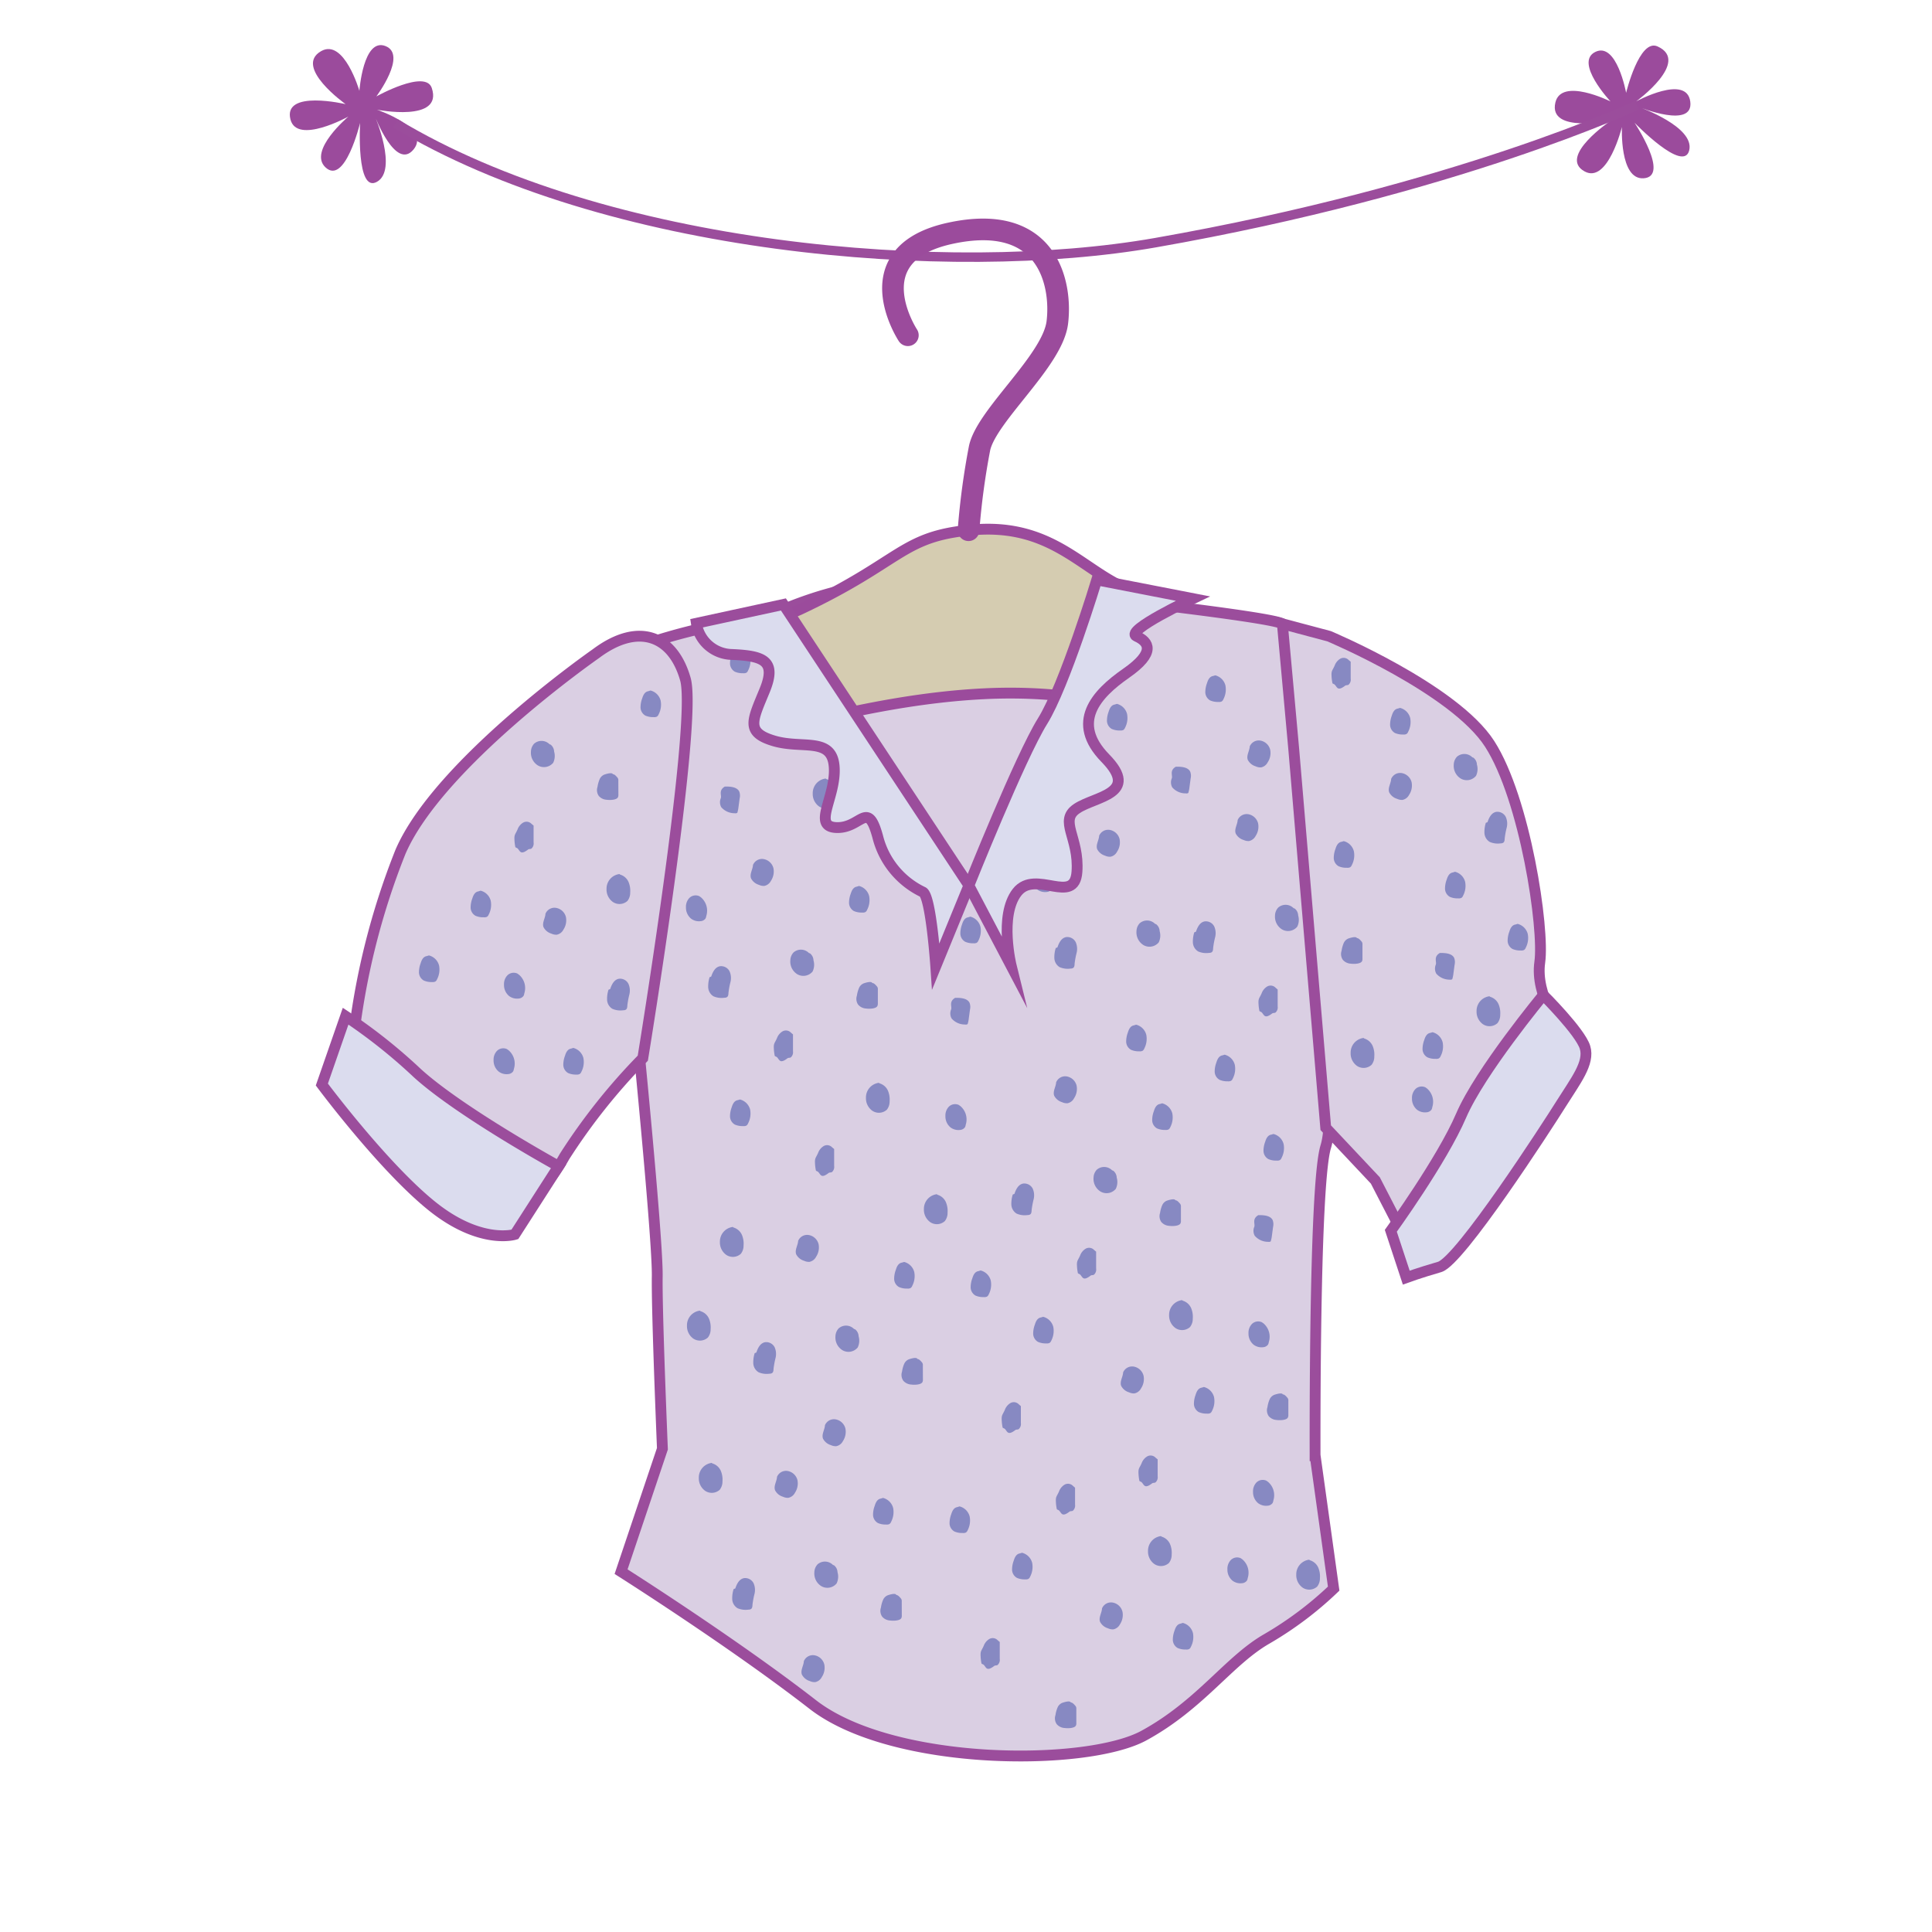 <svg id="word" xmlns="http://www.w3.org/2000/svg" viewBox="0 0 160 160"><defs><style>.cls-1{fill:#9b4b9c;}.cls-2,.cls-5{fill:none;}.cls-2,.cls-3,.cls-6{stroke:#9b4d9c;}.cls-2,.cls-3,.cls-4,.cls-5,.cls-6{stroke-miterlimit:10;}.cls-2{stroke-width:0.782px;}.cls-3{fill:#dacfe3;}.cls-3,.cls-4,.cls-6{stroke-width:0.897px;}.cls-4{fill:#d5ccb1;}.cls-4,.cls-5{stroke:#9b4b9c;}.cls-5{stroke-linecap:round;stroke-width:1.793px;}.cls-6{fill:#dbdcee;}.cls-7{fill:#8789c2;}</style></defs><path class="cls-1" d="M133.374,8.4s-3.029-3.233-1.257-4.1,2.551,3.386,2.551,3.386,1.093-4.523,2.6-3.843c2.776,1.248-1.762,4.55-1.762,4.55s4.175-2.272,4.475.021-4.2.467-4.2.467,4.573,1.619,4.114,3.564-4.53-2.28-4.53-2.28,2.976,4.458.746,4.6c-2,.129-1.79-4.25-1.79-4.25s-1.165,4.732-3.088,3.683c-2.255-1.231,2.175-4.211,2.175-4.211s-5.2,1.095-4.6-1.49C129.3,6.367,133.374,8.4,133.374,8.4Z"/><path class="cls-1" d="M29.763,7.521S30.08,3.1,31.921,3.814s-.753,4.171-.753,4.171,4.062-2.268,4.589-.7c.968,2.885-4.537,1.8-4.537,1.8s4.5,1.523,3.023,3.3-3.2-2.771-3.2-2.771,1.916,4.457.178,5.441-1.4-4.875-1.4-4.875-1.253,5.212-2.873,3.673c-1.451-1.379,1.905-4.2,1.905-4.2s-4.265,2.358-4.8.233c-.628-2.491,4.568-1.261,4.568-1.261s-4.332-3.073-2.029-4.389C28.492,3.149,29.763,7.521,29.763,7.521Z"/><path class="cls-2" d="M32.759,10.218C50.136,20.7,78.6,23.1,95.673,20.1c24.979-4.382,39.888-11.383,39.888-11.383"/><path class="cls-3" d="M64.269,50.74a31.346,31.346,0,0,1,11.279-2.692c6.23-.234,15.992,1.346,15.992,1.346L88.229,63.557l-7.99,18.8Z"/><path class="cls-4" d="M46.53,57.815a169.4,169.4,0,0,0,19.757-7.361c8.495-4,8.311-6.038,14.227-6.57s8.547,2.61,11.778,4.376,21.782,11.115,23.732,12.7,5.6,5.961,4.857,7.79-10.453-1.7-13.89-3.745-11.4-8.23-25.437-7.554S54,64.489,47.081,63.936,39.908,59.972,46.53,57.815Z"/><path class="cls-5" d="M75.185,27.763s-4.426-6.711,3.492-8.44c8.14-1.778,9.28,4.219,8.885,7.389s-5.83,7.659-6.435,10.384a60.611,60.611,0,0,0-.917,6.815"/><path class="cls-3" d="M108.915,120.556h-.006c-.011-5.752.032-22.778.88-25.576,1.024-3.376-1.221-10.526,0-14.1S107,52.186,106.2,51.66s-13.672-1.973-13.672-1.973-3.894,5.175-4.956,8.947-7.33,14.7-7.33,14.7L65.274,51.886C61.657,50.1,51.19,54.134,51.19,54.134l1.427,29.789s1.864,18.6,1.813,21.781c-.04,2.466.282,10.7.428,14.275l-3.423,10.179s9.241,5.85,15.872,11,22.718,5.149,27.429,2.574,7.015-6.2,10.192-8.017a29.208,29.208,0,0,0,5.521-4.152Z"/><path class="cls-3" d="M110.065,52.688s10.378,4.359,13.308,8.927,4.54,15.292,4.145,18.072,1.777,5.561,1.777,5.561-3.553-1.39-5.132,4.568-7.7,12.909-7.7,12.909L113.9,97.76l-4.109-4.369L107.14,62.012,106.2,51.66Z"/><path class="cls-3" d="M49.349,54.134S36.32,63.2,33.162,70.552A60.385,60.385,0,0,0,29.214,86.44a39.574,39.574,0,0,1,4.146,3.773,69.538,69.538,0,0,0,6.8,5.958A33.747,33.747,0,0,1,43.3,99.15s1.448.2,3.453-3.376a50.256,50.256,0,0,1,6.481-8.138s4.551-27.777,3.529-31.383S52.88,51.481,49.349,54.134Z"/><path class="cls-6" d="M28.622,84.156a44.63,44.63,0,0,1,5.922,4.7C38.1,92.1,46.262,96.585,46.262,96.585l-3.625,5.644s-2.862.893-6.909-2.383-9.074-10.03-9.074-10.03Z"/><path class="cls-6" d="M115.181,101.931S119.425,96.072,121,92.4s6.813-9.993,6.813-9.993,3.057,3.042,3.452,4.333-.79,2.78-1.974,4.667-8.389,13.03-10.067,13.516-2.764.883-2.764.883Z"/><path class="cls-7" d="M72.236,81.409c-.057-.17-.5-.042-.7.026a.715.715,0,0,0-.4.395,2.5,2.5,0,0,0-.17.619.846.846,0,0,0,.1.75.927.927,0,0,0,.649.322c.286.039.822.023.941-.2A.466.466,0,0,0,72.7,83.1l0-1.151a.352.352,0,0,0-.072-.256c-.094-.1-.234-.286-.384-.281"/><path class="cls-7" d="M66.989,78.923a.927.927,0,0,0-1.275-.043,1,1,0,0,0-.262.658,1.23,1.23,0,0,0,.573,1.141.993.993,0,0,0,1.27-.221,1.3,1.3,0,0,0,.075-.93.766.766,0,0,0-.289-.574"/><path class="cls-7" d="M65.5,85.518a.568.568,0,0,0-.7-.1,1.1,1.1,0,0,0-.456.559c-.178.41-.285.415-.258.854a3.618,3.618,0,0,0,.076.612c.039.051.119.058.17.1.217.179.221.612.883.1.075-.057.2-.024.278-.077a.565.565,0,0,0,.179-.5l0-1.4"/><path class="cls-7" d="M72.785,89.674a1.22,1.22,0,0,0-1.07,1.238,1.264,1.264,0,0,0,.522,1.073.98.98,0,0,0,1.209-.084,1.086,1.086,0,0,0,.228-.7,1.862,1.862,0,0,0-.142-.882,1.1,1.1,0,0,0-.689-.6"/><path class="cls-7" d="M70.956,73.43c-.3.045-.428.343-.506.595a2.133,2.133,0,0,0-.137.764.8.8,0,0,0,.4.66,1.591,1.591,0,0,0,.684.125.507.507,0,0,0,.267-.038.377.377,0,0,0,.145-.183,1.738,1.738,0,0,0,.17-1.144,1.158,1.158,0,0,0-.841-.839"/><path class="cls-7" d="M58.766,80.926a2.538,2.538,0,0,0-.116.853.924.924,0,0,0,.438.731,1.676,1.676,0,0,0,.893.12.463.463,0,0,0,.214-.046c.123-.074.127-.232.134-.365a6.825,6.825,0,0,1,.165-.89,1.389,1.389,0,0,0-.074-.887.781.781,0,0,0-.8-.421c-.407.075-.6.494-.722.855"/><path class="cls-7" d="M62.362,71.6c-.009.388-.3.772-.165,1.141a1.077,1.077,0,0,0,.653.537.924.924,0,0,0,.447.089.794.794,0,0,0,.549-.42,1.4,1.4,0,0,0,.207-1.044,1.018,1.018,0,0,0-.771-.749.808.808,0,0,0-.929.492"/><path class="cls-7" d="M79.093,82.64c-.531.323-.237.72-.326.962a.86.86,0,0,0,.039.743,1.451,1.451,0,0,0,1.123.5.263.263,0,0,0,.206-.036,2.52,2.52,0,0,0,.1-.49l.095-.708a.964.964,0,0,0-.037-.566c-.187-.378-.746-.42-1.2-.407"/><path class="cls-7" d="M79.4,91.506a.74.74,0,0,0-.824.149,1.052,1.052,0,0,0-.281.766,1.187,1.187,0,0,0,.416.942,1.083,1.083,0,0,0,.786.214.548.548,0,0,0,.411-.214.581.581,0,0,0,.068-.211,1.451,1.451,0,0,0-.443-1.552"/><path class="cls-7" d="M80.174,75.969c-.3.045-.428.343-.506.6a2.129,2.129,0,0,0-.137.764.8.8,0,0,0,.4.659,1.577,1.577,0,0,0,.684.126.517.517,0,0,0,.267-.038.38.38,0,0,0,.145-.184,1.735,1.735,0,0,0,.17-1.143,1.157,1.157,0,0,0-.841-.84"/><path class="cls-7" d="M61.1,91.109c-.3.045-.429.344-.507.6a2.155,2.155,0,0,0-.137.764.8.8,0,0,0,.4.659,1.574,1.574,0,0,0,.684.126.519.519,0,0,0,.267-.038.374.374,0,0,0,.144-.183,1.744,1.744,0,0,0,.171-1.144,1.159,1.159,0,0,0-.842-.839"/><path class="cls-7" d="M97.343,99.406c-.057-.17-.5-.042-.7.026a.712.712,0,0,0-.4.395,2.468,2.468,0,0,0-.171.619.845.845,0,0,0,.1.751.93.93,0,0,0,.648.321c.286.039.823.023.941-.2a.453.453,0,0,0,.038-.227l0-1.151a.349.349,0,0,0-.072-.256c-.093-.1-.234-.286-.383-.282"/><path class="cls-7" d="M92.1,96.92a.927.927,0,0,0-1.275-.043,1,1,0,0,0-.262.658,1.233,1.233,0,0,0,.574,1.141.991.991,0,0,0,1.269-.221,1.3,1.3,0,0,0,.076-.929.768.768,0,0,0-.29-.575"/><path class="cls-7" d="M90.606,103.515a.567.567,0,0,0-.7-.1,1.092,1.092,0,0,0-.456.56c-.179.409-.286.414-.259.854a3.618,3.618,0,0,0,.076.612c.04.05.12.057.17.1.217.179.221.612.883.1.075-.058.2-.025.278-.077a.567.567,0,0,0,.179-.506v-1.4"/><path class="cls-7" d="M97.891,107.671a1.22,1.22,0,0,0-1.07,1.238,1.265,1.265,0,0,0,.522,1.073.982.982,0,0,0,1.21-.083,1.094,1.094,0,0,0,.227-.7,1.846,1.846,0,0,0-.142-.881,1.1,1.1,0,0,0-.689-.6"/><path class="cls-7" d="M96.063,91.427c-.3.045-.429.343-.507.6a2.128,2.128,0,0,0-.137.763.8.8,0,0,0,.4.66,1.6,1.6,0,0,0,.685.126.511.511,0,0,0,.267-.039.366.366,0,0,0,.144-.183,1.742,1.742,0,0,0,.171-1.143,1.159,1.159,0,0,0-.842-.84"/><path class="cls-7" d="M83.873,98.923a2.539,2.539,0,0,0-.117.853.924.924,0,0,0,.438.731,1.669,1.669,0,0,0,.894.12.453.453,0,0,0,.214-.046c.122-.073.126-.231.133-.365a7,7,0,0,1,.165-.89,1.375,1.375,0,0,0-.074-.887.782.782,0,0,0-.794-.421c-.407.075-.6.494-.722.855"/><path class="cls-7" d="M87.468,89.6c-.009.388-.3.772-.165,1.141a1.077,1.077,0,0,0,.653.537.929.929,0,0,0,.447.089.794.794,0,0,0,.549-.42,1.4,1.4,0,0,0,.207-1.044,1.019,1.019,0,0,0-.771-.749.807.807,0,0,0-.928.492"/><path class="cls-7" d="M104.2,100.637c-.531.323-.238.721-.326.963a.858.858,0,0,0,.038.742,1.457,1.457,0,0,0,1.124.5.265.265,0,0,0,.2-.037,2.51,2.51,0,0,0,.1-.489l.095-.709a.972.972,0,0,0-.036-.566c-.187-.378-.747-.42-1.2-.407"/><path class="cls-7" d="M104.5,109.5a.74.74,0,0,0-.824.149,1.053,1.053,0,0,0-.281.767,1.185,1.185,0,0,0,.416.941,1.084,1.084,0,0,0,.787.214.554.554,0,0,0,.411-.213.614.614,0,0,0,.068-.211,1.455,1.455,0,0,0-.443-1.553"/><path class="cls-7" d="M105.281,93.966c-.3.045-.429.343-.507.6a2.129,2.129,0,0,0-.137.764.8.8,0,0,0,.4.659,1.581,1.581,0,0,0,.685.126.519.519,0,0,0,.267-.038.374.374,0,0,0,.144-.183,1.744,1.744,0,0,0,.171-1.144,1.159,1.159,0,0,0-.842-.839"/><path class="cls-7" d="M86.206,109.107c-.3.045-.429.343-.506.6a2.124,2.124,0,0,0-.137.763.8.8,0,0,0,.4.66,1.6,1.6,0,0,0,.684.126.518.518,0,0,0,.267-.039.377.377,0,0,0,.145-.183,1.744,1.744,0,0,0,.17-1.144,1.158,1.158,0,0,0-.841-.839"/><path class="cls-7" d="M112.375,77.694c-.057-.17-.5-.042-.7.026a.718.718,0,0,0-.4.395,2.5,2.5,0,0,0-.17.62.846.846,0,0,0,.1.75.928.928,0,0,0,.649.321c.286.04.822.023.941-.2a.453.453,0,0,0,.038-.227l0-1.151a.349.349,0,0,0-.072-.256c-.093-.1-.234-.286-.384-.282"/><path class="cls-7" d="M107.128,75.209a.927.927,0,0,0-1.275-.044,1,1,0,0,0-.262.658,1.235,1.235,0,0,0,.573,1.142.993.993,0,0,0,1.27-.222,1.294,1.294,0,0,0,.075-.929.76.76,0,0,0-.289-.574"/><path class="cls-7" d="M105.639,81.8a.568.568,0,0,0-.7-.1,1.1,1.1,0,0,0-.455.56c-.179.409-.286.414-.259.854a3.618,3.618,0,0,0,.076.612c.039.051.119.057.17.1.217.179.221.613.883.105.075-.058.2-.025.278-.077a.567.567,0,0,0,.179-.506l0-1.4"/><path class="cls-7" d="M112.924,85.959a1.221,1.221,0,0,0-1.07,1.239,1.268,1.268,0,0,0,.522,1.073.981.981,0,0,0,1.209-.084,1.089,1.089,0,0,0,.228-.7,1.858,1.858,0,0,0-.142-.881,1.109,1.109,0,0,0-.689-.6"/><path class="cls-7" d="M111.1,69.715c-.3.045-.429.343-.507.6a2.128,2.128,0,0,0-.137.763.8.8,0,0,0,.4.66,1.579,1.579,0,0,0,.684.126.517.517,0,0,0,.267-.038.38.38,0,0,0,.145-.184,1.735,1.735,0,0,0,.17-1.143,1.157,1.157,0,0,0-.841-.84"/><path class="cls-7" d="M98.905,77.211a2.567,2.567,0,0,0-.116.853.924.924,0,0,0,.438.731,1.666,1.666,0,0,0,.893.12.454.454,0,0,0,.215-.045c.122-.074.126-.232.133-.366a6.856,6.856,0,0,1,.165-.89,1.378,1.378,0,0,0-.074-.886.781.781,0,0,0-.794-.422c-.407.076-.6.494-.723.855"/><path class="cls-7" d="M102.5,67.884c-.009.389-.3.772-.165,1.141a1.074,1.074,0,0,0,.653.537.939.939,0,0,0,.447.09.8.8,0,0,0,.549-.42,1.4,1.4,0,0,0,.207-1.044,1.021,1.021,0,0,0-.771-.75.81.81,0,0,0-.929.492"/><path class="cls-7" d="M119.233,78.926c-.532.322-.238.72-.327.962a.858.858,0,0,0,.039.742,1.455,1.455,0,0,0,1.124.5.265.265,0,0,0,.2-.036,2.535,2.535,0,0,0,.1-.49l.095-.709a.964.964,0,0,0-.037-.566c-.186-.377-.746-.42-1.2-.406"/><path class="cls-7" d="M118.039,90.045a.738.738,0,0,0-.824.149,1.051,1.051,0,0,0-.281.766,1.187,1.187,0,0,0,.416.942,1.091,1.091,0,0,0,.786.214.555.555,0,0,0,.411-.214.581.581,0,0,0,.068-.211,1.452,1.452,0,0,0-.443-1.552"/><path class="cls-7" d="M120.314,72.255c-.3.045-.429.343-.507.595a2.133,2.133,0,0,0-.137.764.8.8,0,0,0,.4.66,1.594,1.594,0,0,0,.684.125.512.512,0,0,0,.268-.038.375.375,0,0,0,.144-.183,1.744,1.744,0,0,0,.171-1.144,1.159,1.159,0,0,0-.842-.839"/><path class="cls-7" d="M101.239,87.4c-.3.045-.429.343-.507.6a2.15,2.15,0,0,0-.137.763.8.8,0,0,0,.4.66,1.574,1.574,0,0,0,.684.126.508.508,0,0,0,.267-.039.373.373,0,0,0,.145-.183,1.741,1.741,0,0,0,.17-1.143,1.159,1.159,0,0,0-.842-.84"/><path class="cls-7" d="M75.973,112.544c-.057-.17-.5-.042-.7.026a.715.715,0,0,0-.4.4,2.465,2.465,0,0,0-.17.619.848.848,0,0,0,.1.751.93.93,0,0,0,.649.321c.286.04.822.023.941-.2a.464.464,0,0,0,.038-.227l-.005-1.151a.344.344,0,0,0-.071-.256c-.094-.1-.235-.286-.384-.282"/><path class="cls-7" d="M70.726,110.059a.926.926,0,0,0-1.275-.044,1.007,1.007,0,0,0-.263.658,1.236,1.236,0,0,0,.574,1.142.993.993,0,0,0,1.27-.222,1.294,1.294,0,0,0,.075-.929.763.763,0,0,0-.289-.574"/><path class="cls-7" d="M74.693,104.565c-.3.045-.429.343-.506.6a2.128,2.128,0,0,0-.137.763.793.793,0,0,0,.4.66,1.574,1.574,0,0,0,.684.126.508.508,0,0,0,.267-.039.373.373,0,0,0,.145-.183,1.741,1.741,0,0,0,.17-1.143,1.159,1.159,0,0,0-.841-.84"/><path class="cls-7" d="M62.5,112.061a2.538,2.538,0,0,0-.116.853.922.922,0,0,0,.438.731,1.665,1.665,0,0,0,.893.12.441.441,0,0,0,.214-.046c.123-.073.127-.231.134-.365a6.993,6.993,0,0,1,.164-.89,1.378,1.378,0,0,0-.073-.886.782.782,0,0,0-.795-.422c-.407.076-.6.494-.722.855"/><path class="cls-7" d="M66.1,102.734c-.008.388-.3.772-.164,1.141a1.077,1.077,0,0,0,.653.537.935.935,0,0,0,.446.09.8.8,0,0,0,.55-.421,1.4,1.4,0,0,0,.207-1.044,1.021,1.021,0,0,0-.771-.749.809.809,0,0,0-.929.492"/><path class="cls-7" d="M81.029,105.27c-.3.045-.429.343-.507.6a2.129,2.129,0,0,0-.137.764.8.8,0,0,0,.4.659,1.579,1.579,0,0,0,.684.126.523.523,0,0,0,.268-.038.384.384,0,0,0,.144-.184,1.742,1.742,0,0,0,.171-1.143,1.162,1.162,0,0,0-.842-.84"/><path class="cls-7" d="M60.69,101.61a1.22,1.22,0,0,0-1.07,1.238,1.264,1.264,0,0,0,.522,1.073.982.982,0,0,0,1.209-.084,1.089,1.089,0,0,0,.228-.7,1.858,1.858,0,0,0-.142-.881,1.108,1.108,0,0,0-.69-.6"/><path class="cls-7" d="M93.014,113.629c-.008.388-.3.772-.164,1.141a1.072,1.072,0,0,0,.653.537.923.923,0,0,0,.446.089.792.792,0,0,0,.549-.42,1.4,1.4,0,0,0,.207-1.044,1.018,1.018,0,0,0-.771-.749.806.806,0,0,0-.928.492"/><path class="cls-7" d="M68.909,95.015a.569.569,0,0,0-.7-.1,1.106,1.106,0,0,0-.456.56c-.178.409-.285.414-.258.854a3.618,3.618,0,0,0,.076.612c.039.051.119.057.17.1.217.179.221.613.883.1.075-.058.2-.025.278-.077a.566.566,0,0,0,.179-.506l0-1.4"/><path class="cls-7" d="M77.583,98.9a1.219,1.219,0,0,0-1.069,1.238,1.266,1.266,0,0,0,.522,1.074.982.982,0,0,0,1.209-.084,1.089,1.089,0,0,0,.228-.7,1.859,1.859,0,0,0-.143-.881,1.1,1.1,0,0,0-.689-.6"/><path class="cls-7" d="M50.755,64.12c-.057-.17-.5-.042-.7.026a.715.715,0,0,0-.4.395,2.5,2.5,0,0,0-.171.619.849.849,0,0,0,.1.75.927.927,0,0,0,.648.322c.286.039.823.023.941-.2a.456.456,0,0,0,.039-.228l-.005-1.151a.351.351,0,0,0-.071-.256c-.094-.1-.235-.286-.384-.281"/><path class="cls-7" d="M45.508,61.634a.928.928,0,0,0-1.276-.043,1,1,0,0,0-.262.658,1.233,1.233,0,0,0,.574,1.141.993.993,0,0,0,1.27-.221,1.3,1.3,0,0,0,.075-.93.764.764,0,0,0-.29-.574"/><path class="cls-7" d="M44.019,68.229a.569.569,0,0,0-.7-.1,1.1,1.1,0,0,0-.456.559c-.179.41-.285.415-.258.854a3.519,3.519,0,0,0,.075.612c.04.051.12.058.17.1.217.179.221.612.884.1.075-.058.2-.025.278-.078a.562.562,0,0,0,.178-.505v-1.4"/><path class="cls-7" d="M51.3,72.385a1.218,1.218,0,0,0-1.069,1.238,1.262,1.262,0,0,0,.522,1.073.979.979,0,0,0,1.209-.084,1.092,1.092,0,0,0,.228-.7,1.863,1.863,0,0,0-.143-.882,1.1,1.1,0,0,0-.689-.6"/><path class="cls-7" d="M53.69,57.244c-.3.045-.429.343-.507.595a2.133,2.133,0,0,0-.137.764.8.8,0,0,0,.4.66,1.609,1.609,0,0,0,.684.126.518.518,0,0,0,.267-.039.377.377,0,0,0,.145-.183,1.738,1.738,0,0,0,.17-1.144,1.156,1.156,0,0,0-.841-.839"/><path class="cls-7" d="M50.393,81.962a2.547,2.547,0,0,0-.116.854.918.918,0,0,0,.437.73,1.669,1.669,0,0,0,.894.121.466.466,0,0,0,.214-.046c.122-.074.127-.232.133-.365a7,7,0,0,1,.165-.89,1.375,1.375,0,0,0-.074-.887.779.779,0,0,0-.794-.421c-.407.075-.6.494-.722.855"/><path class="cls-7" d="M45.176,75.641c-.008.388-.3.772-.164,1.141a1.072,1.072,0,0,0,.653.537.923.923,0,0,0,.446.089.792.792,0,0,0,.549-.42,1.4,1.4,0,0,0,.207-1.044,1.018,1.018,0,0,0-.771-.749.806.806,0,0,0-.928.492"/><path class="cls-7" d="M60.019,65.144c-.531.322-.238.72-.326.962a.857.857,0,0,0,.038.742,1.457,1.457,0,0,0,1.124.5.267.267,0,0,0,.206-.036,2.611,2.611,0,0,0,.1-.49l.095-.709a.968.968,0,0,0-.036-.565c-.187-.378-.747-.421-1.2-.407"/><path class="cls-7" d="M57.913,74.217a.74.74,0,0,0-.824.149,1.056,1.056,0,0,0-.281.766,1.188,1.188,0,0,0,.417.942,1.082,1.082,0,0,0,.786.214.552.552,0,0,0,.411-.214.581.581,0,0,0,.068-.211,1.454,1.454,0,0,0-.443-1.552"/><path class="cls-7" d="M61.1,53.609c-.3.045-.429.343-.507.595a2.155,2.155,0,0,0-.137.764.8.8,0,0,0,.4.66,1.588,1.588,0,0,0,.684.125.509.509,0,0,0,.267-.038.37.37,0,0,0,.144-.183,1.744,1.744,0,0,0,.171-1.144,1.159,1.159,0,0,0-.842-.839"/><path class="cls-7" d="M39.618,73.821c-.3.045-.428.343-.506.595a2.133,2.133,0,0,0-.137.764.8.8,0,0,0,.4.659,1.577,1.577,0,0,0,.684.126.517.517,0,0,0,.267-.038.382.382,0,0,0,.145-.183,1.738,1.738,0,0,0,.17-1.144,1.156,1.156,0,0,0-.841-.839"/><path class="cls-7" d="M106.238,115.484c-.057-.17-.5-.042-.7.026a.718.718,0,0,0-.4.395,2.463,2.463,0,0,0-.171.62.849.849,0,0,0,.1.75.926.926,0,0,0,.648.321c.286.04.823.023.941-.2a.459.459,0,0,0,.039-.228l0-1.151a.347.347,0,0,0-.072-.256c-.093-.1-.234-.286-.383-.282"/><path class="cls-7" d="M121.931,62.717a.928.928,0,0,0-1.276-.043,1,1,0,0,0-.262.658,1.233,1.233,0,0,0,.574,1.141.993.993,0,0,0,1.27-.221,1.3,1.3,0,0,0,.075-.93.764.764,0,0,0-.29-.574"/><path class="cls-7" d="M111.687,54.658a.568.568,0,0,0-.7-.1,1.1,1.1,0,0,0-.455.56c-.179.409-.286.414-.259.854a3.618,3.618,0,0,0,.076.612c.04.051.119.058.17.1.217.18.221.613.883.1.075-.057.2-.025.278-.077a.566.566,0,0,0,.179-.506V54.8"/><path class="cls-7" d="M123.352,82.506a1.218,1.218,0,0,0-1.069,1.238,1.262,1.262,0,0,0,.522,1.073.982.982,0,0,0,1.209-.084,1.1,1.1,0,0,0,.228-.7,1.859,1.859,0,0,0-.143-.881,1.1,1.1,0,0,0-.689-.6"/><path class="cls-7" d="M115.765,58.68c-.3.045-.429.343-.507.6a2.151,2.151,0,0,0-.137.764.8.8,0,0,0,.4.659,1.574,1.574,0,0,0,.684.126.519.519,0,0,0,.267-.038.372.372,0,0,0,.144-.184,1.742,1.742,0,0,0,.171-1.143,1.16,1.16,0,0,0-.842-.84"/><path class="cls-7" d="M123.051,68.14a2.548,2.548,0,0,0-.117.854.921.921,0,0,0,.438.73,1.669,1.669,0,0,0,.894.121.466.466,0,0,0,.214-.046c.122-.074.126-.232.133-.365a6.825,6.825,0,0,1,.165-.89,1.375,1.375,0,0,0-.074-.887.781.781,0,0,0-.794-.421c-.407.075-.6.494-.722.855"/><path class="cls-7" d="M115.212,64.478c-.009.388-.3.772-.165,1.14a1.071,1.071,0,0,0,.653.537.925.925,0,0,0,.447.09.794.794,0,0,0,.549-.42,1.4,1.4,0,0,0,.207-1.044,1.018,1.018,0,0,0-.771-.749.808.808,0,0,0-.929.492"/><path class="cls-7" d="M42.844,80.624a.74.74,0,0,0-.824.15,1.051,1.051,0,0,0-.281.766,1.187,1.187,0,0,0,.416.942,1.094,1.094,0,0,0,.787.214.551.551,0,0,0,.41-.214.581.581,0,0,0,.068-.211,1.45,1.45,0,0,0-.443-1.552"/><path class="cls-7" d="M125.5,76.566c-.3.045-.429.344-.507.6a2.129,2.129,0,0,0-.137.764.8.8,0,0,0,.4.659,1.581,1.581,0,0,0,.685.126.519.519,0,0,0,.267-.038.374.374,0,0,0,.144-.183,1.744,1.744,0,0,0,.171-1.144,1.159,1.159,0,0,0-.842-.839"/><path class="cls-7" d="M95.656,76.508a.928.928,0,0,0-1.276-.043,1,1,0,0,0-.262.658,1.233,1.233,0,0,0,.574,1.141.993.993,0,0,0,1.27-.221,1.3,1.3,0,0,0,.075-.93.764.764,0,0,0-.29-.574"/><path class="cls-7" d="M100.463,55.983c-.3.045-.429.343-.507.6a2.155,2.155,0,0,0-.137.764.8.8,0,0,0,.4.66,1.588,1.588,0,0,0,.684.125.507.507,0,0,0,.267-.038.377.377,0,0,0,.145-.183,1.744,1.744,0,0,0,.17-1.144,1.158,1.158,0,0,0-.842-.839"/><path class="cls-7" d="M87.433,78.511a2.538,2.538,0,0,0-.116.853.921.921,0,0,0,.437.731,1.678,1.678,0,0,0,.894.12.466.466,0,0,0,.214-.046c.122-.074.127-.232.133-.365a7,7,0,0,1,.165-.89,1.375,1.375,0,0,0-.074-.887.781.781,0,0,0-.794-.421c-.407.075-.6.494-.722.855"/><path class="cls-7" d="M91.028,69.184c-.008.388-.3.772-.164,1.141a1.077,1.077,0,0,0,.653.537.923.923,0,0,0,.446.089.79.79,0,0,0,.549-.42,1.392,1.392,0,0,0,.207-1.044,1.018,1.018,0,0,0-.77-.749.807.807,0,0,0-.929.492"/><path class="cls-7" d="M41.981,86.881a.74.74,0,0,0-.824.149,1.052,1.052,0,0,0-.281.766,1.186,1.186,0,0,0,.416.942,1.082,1.082,0,0,0,.786.214.552.552,0,0,0,.411-.214.581.581,0,0,0,.068-.211,1.453,1.453,0,0,0-.443-1.552"/><path class="cls-7" d="M35.339,79.18c-.3.045-.428.343-.506.6a2.128,2.128,0,0,0-.137.763.8.8,0,0,0,.4.66,1.577,1.577,0,0,0,.684.126.508.508,0,0,0,.267-.039.373.373,0,0,0,.145-.183,1.735,1.735,0,0,0,.17-1.143,1.157,1.157,0,0,0-.841-.84"/><path class="cls-7" d="M118.453,85.54c-.3.045-.429.343-.507.6a2.129,2.129,0,0,0-.137.764.8.8,0,0,0,.4.659,1.579,1.579,0,0,0,.684.126.523.523,0,0,0,.268-.038.384.384,0,0,0,.144-.184,1.735,1.735,0,0,0,.17-1.143,1.157,1.157,0,0,0-.841-.84"/><path class="cls-7" d="M47.293,86.843c-.3.045-.428.343-.506.6a2.128,2.128,0,0,0-.137.763.8.8,0,0,0,.4.66,1.591,1.591,0,0,0,.684.126A.508.508,0,0,0,48,88.949a.373.373,0,0,0,.145-.183,1.736,1.736,0,0,0,.17-1.143,1.157,1.157,0,0,0-.841-.84"/><path class="cls-7" d="M103.5,61.786c-.008.388-.3.772-.164,1.141a1.077,1.077,0,0,0,.653.537.923.923,0,0,0,.446.089.79.79,0,0,0,.549-.42,1.392,1.392,0,0,0,.207-1.044,1.017,1.017,0,0,0-.77-.749.807.807,0,0,0-.929.492"/><path class="cls-7" d="M99.519,114.92c-.3.045-.428.343-.506.6a2.129,2.129,0,0,0-.137.764.8.8,0,0,0,.4.659,1.577,1.577,0,0,0,.684.126.517.517,0,0,0,.267-.038.382.382,0,0,0,.145-.183,1.738,1.738,0,0,0,.17-1.144,1.158,1.158,0,0,0-.841-.839"/><path class="cls-7" d="M68.322,118c-.009.388-.3.772-.165,1.141a1.077,1.077,0,0,0,.653.537.927.927,0,0,0,.447.089.794.794,0,0,0,.549-.42,1.4,1.4,0,0,0,.207-1.044,1.018,1.018,0,0,0-.771-.749.808.808,0,0,0-.929.492"/><path class="cls-7" d="M68.376,64.474a1.219,1.219,0,0,0-1.069,1.238,1.264,1.264,0,0,0,.522,1.073.98.98,0,0,0,1.209-.084,1.086,1.086,0,0,0,.228-.7,1.874,1.874,0,0,0-.142-.882,1.1,1.1,0,0,0-.69-.6"/><path class="cls-7" d="M93.908,84.916c-.3.045-.429.343-.506.6a2.129,2.129,0,0,0-.137.764.793.793,0,0,0,.4.659,1.574,1.574,0,0,0,.684.126.517.517,0,0,0,.267-.038.38.38,0,0,0,.145-.184,1.741,1.741,0,0,0,.17-1.143,1.159,1.159,0,0,0-.841-.84"/><path class="cls-7" d="M97.368,63.5c-.532.322-.238.72-.326.962a.857.857,0,0,0,.038.742,1.455,1.455,0,0,0,1.124.5.265.265,0,0,0,.205-.036,2.535,2.535,0,0,0,.1-.49l.095-.709a.96.96,0,0,0-.037-.565c-.186-.378-.746-.421-1.2-.407"/><path class="cls-7" d="M86.58,71.8a.74.74,0,0,0-.824.149,1.052,1.052,0,0,0-.281.766,1.186,1.186,0,0,0,.416.942,1.084,1.084,0,0,0,.787.214.548.548,0,0,0,.41-.214.581.581,0,0,0,.068-.211,1.451,1.451,0,0,0-.443-1.552"/><path class="cls-7" d="M92.317,58.347c-.3.045-.429.343-.507.6a2.15,2.15,0,0,0-.137.763.8.8,0,0,0,.4.66,1.6,1.6,0,0,0,.684.126.518.518,0,0,0,.267-.039.377.377,0,0,0,.145-.183,1.744,1.744,0,0,0,.17-1.144,1.158,1.158,0,0,0-.841-.839"/><path class="cls-7" d="M84.372,116.3a.569.569,0,0,0-.7-.1,1.1,1.1,0,0,0-.456.56c-.179.409-.285.414-.258.854a3.618,3.618,0,0,0,.076.612c.039.051.119.057.17.1.216.179.221.613.883.105.075-.058.2-.025.278-.077a.567.567,0,0,0,.179-.506l0-1.4"/><path class="cls-6" d="M64.879,50.057l-7.207,1.561A3.037,3.037,0,0,0,60.593,54.2c2.595.112,3.757.486,2.732,2.98s-1.6,3.47.759,4.174,4.816-.359,5,2.142-1.876,4.963.186,5.039,2.572-2.374,3.427.787a6.934,6.934,0,0,0,3.737,4.555c.672.394,1.062,6.149,1.062,6.149l2.744-6.7Z"/><path class="cls-6" d="M90.829,48.025s-2.659,8.765-4.491,11.7-6.1,13.609-6.1,13.609l3.512,6.678s-1.039-4.2.483-6.129,4.754,1.149,4.956-1.686-1.535-4.223,0-5.242,5.239-1.208,2.35-4.167-.775-5.294,1.722-7.031,1.876-2.61.854-3.067,4.668-3.118,4.668-3.118Z"/><path class="cls-7" d="M88.859,123.056a.569.569,0,0,0-.7-.1,1.1,1.1,0,0,0-.456.56c-.179.409-.285.414-.258.854a3.618,3.618,0,0,0,.076.612c.039.051.119.057.17.1.217.179.221.613.883.105.075-.058.2-.025.278-.077a.567.567,0,0,0,.179-.506l0-1.4"/><path class="cls-7" d="M96.143,127.212a1.221,1.221,0,0,0-1.069,1.239,1.265,1.265,0,0,0,.522,1.073.982.982,0,0,0,1.209-.084,1.089,1.089,0,0,0,.228-.7,1.858,1.858,0,0,0-.142-.881,1.108,1.108,0,0,0-.69-.6"/><path class="cls-7" d="M102.754,129.044a.74.74,0,0,0-.824.15,1.051,1.051,0,0,0-.281.766,1.184,1.184,0,0,0,.416.941,1.087,1.087,0,0,0,.786.215.558.558,0,0,0,.411-.214.581.581,0,0,0,.068-.211,1.452,1.452,0,0,0-.443-1.552"/><path class="cls-7" d="M84.459,128.648c-.3.045-.429.343-.507.6a2.128,2.128,0,0,0-.137.763.8.8,0,0,0,.4.66,1.574,1.574,0,0,0,.684.126.509.509,0,0,0,.267-.039.366.366,0,0,0,.144-.183,1.742,1.742,0,0,0,.171-1.143,1.16,1.16,0,0,0-.842-.84"/><path class="cls-7" d="M74.226,132.085c-.057-.17-.5-.042-.7.026a.718.718,0,0,0-.4.4,2.463,2.463,0,0,0-.171.62.846.846,0,0,0,.1.75.926.926,0,0,0,.648.321c.286.04.823.023.941-.195a.471.471,0,0,0,.039-.228l-.005-1.151a.347.347,0,0,0-.072-.256c-.093-.1-.234-.286-.383-.282"/><path class="cls-7" d="M68.978,129.6a.927.927,0,0,0-1.275-.044,1,1,0,0,0-.262.659,1.234,1.234,0,0,0,.574,1.141.992.992,0,0,0,1.269-.222,1.294,1.294,0,0,0,.076-.929.766.766,0,0,0-.29-.574"/><path class="cls-7" d="M72.946,124.106c-.3.045-.429.343-.507.6a2.129,2.129,0,0,0-.137.764.8.8,0,0,0,.4.659,1.574,1.574,0,0,0,.684.126.519.519,0,0,0,.267-.038.372.372,0,0,0,.144-.184,1.742,1.742,0,0,0,.171-1.143,1.16,1.16,0,0,0-.842-.84"/><path class="cls-7" d="M60.756,131.6a2.547,2.547,0,0,0-.116.854.921.921,0,0,0,.437.73,1.669,1.669,0,0,0,.894.12.453.453,0,0,0,.214-.045c.122-.074.126-.232.133-.366a7.014,7.014,0,0,1,.165-.889,1.375,1.375,0,0,0-.074-.887.78.78,0,0,0-.794-.422c-.407.076-.6.494-.722.856"/><path class="cls-7" d="M64.351,122.275c-.008.389-.3.772-.164,1.141a1.065,1.065,0,0,0,.653.537.935.935,0,0,0,.446.09.8.8,0,0,0,.549-.42,1.4,1.4,0,0,0,.207-1.044,1.021,1.021,0,0,0-.771-.75.809.809,0,0,0-.928.492"/><path class="cls-7" d="M79.281,124.812c-.3.045-.429.343-.506.595a2.133,2.133,0,0,0-.137.764.792.792,0,0,0,.4.659,1.574,1.574,0,0,0,.684.126.507.507,0,0,0,.267-.038.382.382,0,0,0,.145-.183,1.744,1.744,0,0,0,.17-1.144,1.158,1.158,0,0,0-.841-.839"/><path class="cls-7" d="M58.942,121.151a1.218,1.218,0,0,0-1.069,1.238,1.264,1.264,0,0,0,.522,1.073.982.982,0,0,0,1.209-.084,1.1,1.1,0,0,0,.228-.7,1.859,1.859,0,0,0-.143-.881,1.1,1.1,0,0,0-.689-.6"/><path class="cls-7" d="M91.267,133.17c-.009.388-.3.772-.165,1.141a1.077,1.077,0,0,0,.653.537.924.924,0,0,0,.447.089.794.794,0,0,0,.549-.42,1.4,1.4,0,0,0,.207-1.044,1.019,1.019,0,0,0-.771-.749.809.809,0,0,0-.929.492"/><path class="cls-7" d="M88.68,140.993c-.058-.17-.505-.042-.7.026a.718.718,0,0,0-.4.395,2.5,2.5,0,0,0-.17.62.843.843,0,0,0,.1.75.924.924,0,0,0,.648.321c.286.04.823.023.941-.195a.459.459,0,0,0,.038-.228l0-1.151a.352.352,0,0,0-.072-.256c-.093-.1-.234-.286-.383-.282"/><path class="cls-7" d="M97.772,134.462c-.3.045-.429.343-.507.595a2.155,2.155,0,0,0-.137.764.8.8,0,0,0,.4.66,1.588,1.588,0,0,0,.684.125.509.509,0,0,0,.267-.038.37.37,0,0,0,.144-.183,1.744,1.744,0,0,0,.171-1.144,1.159,1.159,0,0,0-.842-.839"/><path class="cls-7" d="M66.574,137.539c-.008.388-.3.772-.164,1.141a1.077,1.077,0,0,0,.653.537.923.923,0,0,0,.446.089.79.79,0,0,0,.549-.42,1.392,1.392,0,0,0,.207-1.044,1.017,1.017,0,0,0-.77-.749.807.807,0,0,0-.929.492"/><path class="cls-7" d="M82.624,135.839a.568.568,0,0,0-.7-.1,1.1,1.1,0,0,0-.456.56c-.179.409-.286.414-.258.854a3.519,3.519,0,0,0,.075.612c.04.051.12.057.17.1.217.18.221.613.884.1.075-.057.2-.025.277-.077a.564.564,0,0,0,.179-.506v-1.4"/><path class="cls-7" d="M95.7,120.717a.57.57,0,0,0-.7-.1,1.106,1.106,0,0,0-.456.56c-.178.41-.285.415-.258.854a3.618,3.618,0,0,0,.076.612c.039.051.119.058.17.1.217.179.221.612.883.1.075-.057.2-.024.278-.077a.565.565,0,0,0,.179-.505l0-1.4"/><path class="cls-7" d="M108.421,129.167a1.22,1.22,0,0,0-1.07,1.238,1.267,1.267,0,0,0,.522,1.073.983.983,0,0,0,1.21-.084,1.1,1.1,0,0,0,.228-.7,1.859,1.859,0,0,0-.143-.881,1.1,1.1,0,0,0-.689-.6"/><path class="cls-7" d="M104.876,122.624a.74.74,0,0,0-.824.15,1.051,1.051,0,0,0-.281.766,1.187,1.187,0,0,0,.416.942,1.094,1.094,0,0,0,.787.214.555.555,0,0,0,.411-.214.581.581,0,0,0,.068-.211,1.454,1.454,0,0,0-.443-1.552"/><path class="cls-7" d="M57.961,108.543a1.218,1.218,0,0,0-1.069,1.238,1.264,1.264,0,0,0,.521,1.073.983.983,0,0,0,1.21-.084,1.1,1.1,0,0,0,.228-.7,1.859,1.859,0,0,0-.143-.881,1.1,1.1,0,0,0-.689-.6"/></svg>